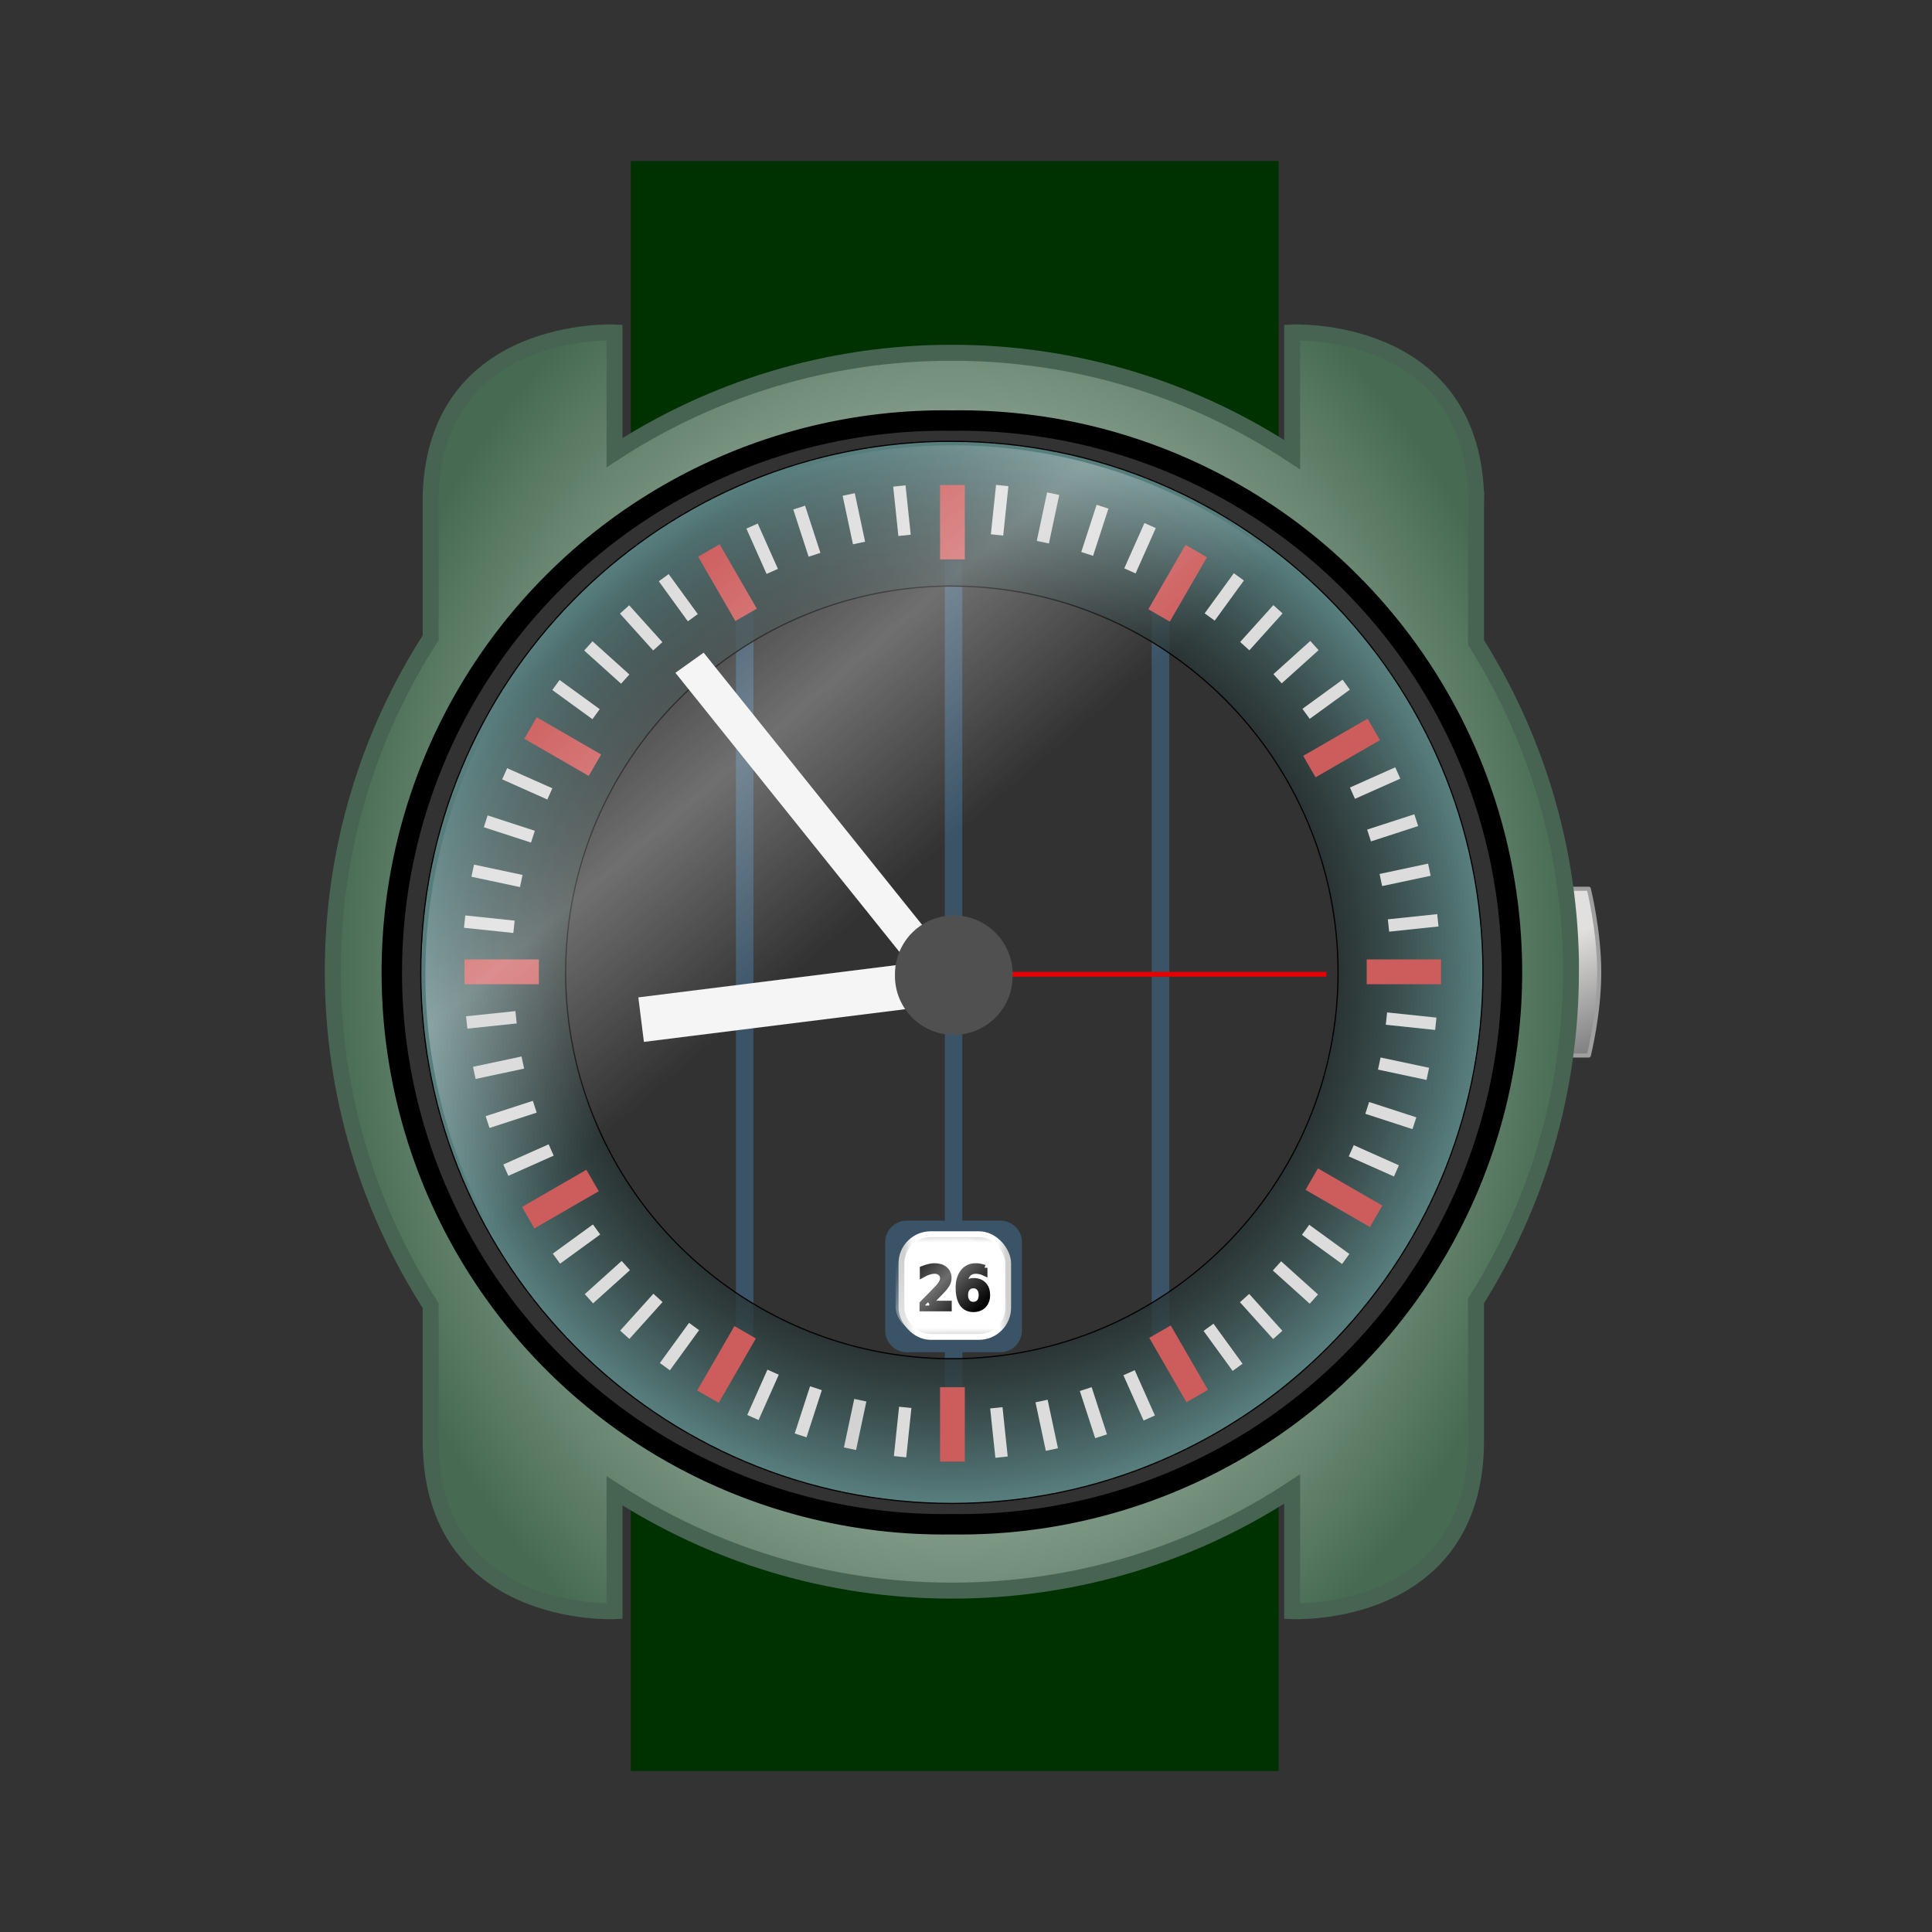 <svg:svg xmlns:dc="http://purl.org/dc/elements/1.1/" xmlns:ns1="http://sodipodi.sourceforge.net/DTD/sodipodi-0.dtd" xmlns:ns2="http://www.inkscape.org/namespaces/inkscape" xmlns:ns3="http://www.w3.org/1999/xlink" xmlns:ns5="http://web.resource.org/cc/" xmlns:rdf="http://www.w3.org/1999/02/22-rdf-syntax-ns#" xmlns:svg="http://www.w3.org/2000/svg" height="331.2" id="svg2" version="1.0" viewBox="-15.091 -15.6 331.2 331.2" width="331.2" ns1:docbase="/home/thp" ns1:docname="ocal_stellaris_analog-wristwatch_20061105_NEW.svg" ns1:version="0.32" ns2:version="0.44.1">
  <svg:rect x="-15.091" y="-15.6" width="331.2" height="331.2" fill="#333333" stroke="none"/>
  <svg:defs id="defs4">
    <svg:linearGradient id="linearGradient8949">
      <svg:stop id="stop8951" offset="0" style="stop-color:#ffffff;stop-opacity:0" />
      <svg:stop id="stop8957" offset=".5" style="stop-color:#ffffff;stop-opacity:.652" />
      <svg:stop id="stop8953" offset="1" style="stop-color:#ffffff;stop-opacity:0" />
    </svg:linearGradient>
    <svg:linearGradient id="linearGradient3351">
      <svg:stop id="stop3353" offset="0" style="stop-color:#cfcfcf" />
      <svg:stop id="stop3359" offset=".083" style="stop-color:#ffffff" />
      <svg:stop id="stop3361" offset=".914" style="stop-color:#ffffff" />
      <svg:stop id="stop3355" offset="1" style="stop-color:#cfcfcf" />
    </svg:linearGradient>
    <svg:linearGradient gradientUnits="userSpaceOnUse" id="linearGradient3578" x1="65.418" x2="108.99" y1="204.21" y2="255.39" ns2:collect="always" ns3:href="#linearGradient8949" />
    <svg:linearGradient gradientTransform="matrix(.852 0 0 .852 56.834 59.452)" gradientUnits="userSpaceOnUse" id="linearGradient3585" x1="113.88" x2="126.88" y1="315.06" y2="328.06" ns2:collect="always" ns3:href="#linearGradient8949" />
    <svg:linearGradient gradientTransform="translate(40.837 12.266)" gradientUnits="userSpaceOnUse" id="linearGradient3588" x1="122.3" x2="122.22" y1="313.07" y2="330.68" ns2:collect="always" ns3:href="#linearGradient3351" />
    <svg:linearGradient gradientTransform="translate(40.828 11.903)" gradientUnits="userSpaceOnUse" id="linearGradient3683" x1="122.3" x2="122.22" y1="313.07" y2="330.68" ns2:collect="always" ns3:href="#linearGradient3351" />
    <svg:linearGradient gradientTransform="translate(40.828 11.903)" gradientUnits="userSpaceOnUse" id="linearGradient3685" x1="112.55" x2="129.99" y1="322.63" y2="322.36" ns2:collect="always" ns3:href="#linearGradient3351" />
    <svg:radialGradient cx="120.8" cy="268.09" gradientTransform="matrix(1 0 0 1 40.586 12.025)" gradientUnits="userSpaceOnUse" id="radialGradient3697" r="91.145" ns2:collect="always">
      <svg:stop id="stop7191" offset="0" style="stop-color:#adc6c6;stop-opacity:.529" />
      <svg:stop id="stop7199" offset=".707" style="stop-color:#252f2f;stop-opacity:.765" />
      <svg:stop id="stop7193" offset="1" style="stop-color:#597f7f" />
    </svg:radialGradient>
    <svg:radialGradient cx="311.18" cy="378.81" gradientTransform="matrix(-.009 -.912 .707 -.007 -103.74 566.48)" gradientUnits="userSpaceOnUse" id="radialGradient3706" r="151.1" ns2:collect="always">
      <svg:stop id="stop7050" offset="0" style="stop-color:white" />
      <svg:stop id="stop7052" offset="1" style="stop-color:#476b52" />
    </svg:radialGradient>
    <svg:linearGradient gradientTransform="matrix(.713 0 0 .523 -61.607 85.21)" gradientUnits="userSpaceOnUse" id="linearGradient3709" x1="475.84" x2="441.65" y1="428.84" y2="372.7" ns2:collect="always">
      <svg:stop id="stop7058" offset="0" style="stop-color:#2c2b2c" />
      <svg:stop id="stop7060" offset="1" style="stop-color:#e1e0df" />
    </svg:linearGradient>
    <svg:linearGradient gradientTransform="translate(8.586 12)" gradientUnits="userSpaceOnUse" id="linearGradient3712" x1="542.69" x2="156.69" y1="-171.75" y2="-65.749" ns2:collect="always">
      <svg:stop id="stop18586" offset="0" style="stop-color:#002600" />
      <svg:stop id="stop18588" offset="1" style="stop-color:#003100" />
    </svg:linearGradient>
  </svg:defs>
  <ns1:namedview bordercolor="#666666" borderopacity="1.0" height="300px" id="base" pagecolor="#ffffff" showguides="true" width="300px" ns2:current-layer="layer4" ns2:cx="157.60933" ns2:cy="92.098669" ns2:document-units="px" ns2:guide-bbox="true" ns2:pageopacity="0.0" ns2:pageshadow="2" ns2:window-height="889" ns2:window-width="1278" ns2:window-x="0" ns2:window-y="25" ns2:zoom="9.5352281" />
  <svg:g id="layer4" transform="translate(-13.298 -129)" ns2:groupmode="layer" ns2:label="Zeiger">
    <svg:path d="m106.34 141v276h111.06v-276h-111.06z" id="rect4218" style="color:black;fill:url(#linearGradient3712)" ns2:export-filename="/home/fzap/analoguhr.png" ns2:export-xdpi="98.614708" ns2:export-ydpi="98.614708" />
    <svg:path d="m270.57 265.76s1.79 7.17 1.79 14.34-1.79 14.24-1.79 14.24l-62.44 0.09v-28.67h62.44z" id="rect6513" style="stroke-linejoin:round;color:black;stroke:#9f9f9f;stroke-linecap:round;stroke-width:0.7;fill:url(#linearGradient3709)" ns1:nodetypes="czcccc" ns2:export-filename="/home/fzap/analoguhr.png" ns2:export-xdpi="98.614708" ns2:export-ydpi="98.614708" />
    <svg:path d="m267.51 277.92c-0.38-19.96-6.32-38.57-16.27-54.38v-23.85c0-0.52 0.05-1.03 0.04-1.54v-0.04-0.04c-0.01-0.02-0.04-0.07-0.04-0.09v-0.04c-1.19-29-31.52-27.54-31.52-27.54v20.94c-16.74-11.04-36.78-17.47-58.32-17.47-21.33 0-41.2 6.28-57.85 17.13v-20.6s-30.328-1.46-31.511 27.54c-0.024 0.57 0 1.15 0 1.75v23.04c-10.617 16.52-16.785 36.16-16.785 57.25 0 21.07 6.179 40.73 16.785 57.25v23.08c0 30.82 31.511 29.29 31.511 29.29v-20.64c16.65 10.84 36.52 17.12 57.85 17.12 21.54 0 41.58-6.38 58.32-17.42v20.94s31.52 1.53 31.52-29.29v-23.9c10.29-16.35 16.27-35.7 16.27-56.43 0-0.69 0.01-1.37 0-2.06z" id="path4220" style="color:black;stroke:#476452;stroke-width:2.74;fill:url(#radialGradient3706)" ns2:export-filename="/home/fzap/analoguhr.png" ns2:export-xdpi="98.614708" ns2:export-ydpi="98.614708" />
    <svg:path d="m210.16 412.22a18.117 18.117 0 1 1 -36.23 0 18.117 18.117 0 1 1 36.23 0z" id="path4030" style="color:black;stroke:black;stroke-width:.671;fill:#fff8dc" transform="matrix(0 4.994 -4.994 0 2220.1 -679.01)" ns1:cx="192.04404" ns1:cy="412.21539" ns1:rx="18.117361" ns1:ry="18.117361" ns1:type="arc" ns2:export-filename="/home/fzap/analoguhr.png" ns2:export-xdpi="98.614708" ns2:export-ydpi="98.614708" />
    <svg:path d="m210.16 412.22a18.117 18.117 0 1 1 -36.23 0 18.117 18.117 0 1 1 36.23 0z" id="path4214" style="color:black;stroke:black;stroke-width:.671;fill:#323232" transform="matrix(0 5.222 -5.222 0 2314 -722.76)" ns1:cx="192.04404" ns1:cy="412.21539" ns1:rx="18.117361" ns1:ry="18.117361" ns1:type="arc" ns2:export-filename="/home/fzap/analoguhr.png" ns2:export-xdpi="98.614708" ns2:export-ydpi="98.614708" />
    <svg:g id="g6590" style="opacity:.501;fill:#4682b4" transform="matrix(.742 0 0 .742 -67.146 3.609)" ns2:export-filename="/home/fzap/analoguhr.png" ns2:export-xdpi="98.614708" ns2:export-ydpi="98.614708">
      <svg:path d="m306.37 277.47v152.5h-8.78c-2.77 0-5 2.23-5 5v20.41c0 2.76 2.23 5 5 5h8.78v9.21h4.03v-9.21h8.78c2.77 0 5-2.23 5-5v-20.41c0-2.77-2.23-5-5-5h-8.78v-152.5h-4.03z" id="rect6570" style="opacity:.81;color:black;fill:#4682b4" ns2:export-filename="/home/thp/inkscape/daddel/analoguhr_zwischenstand.png" ns2:export-xdpi="90" ns2:export-ydpi="90" />
      <svg:rect height="170.14" id="rect6568" style="opacity:.81;color:black;fill:#4682b4" width="4.051" x="258.1" y="286.73" ns2:export-filename="/home/thp/inkscape/daddel/analoguhr_zwischenstand.png" ns2:export-xdpi="90" ns2:export-ydpi="90" />
      <svg:rect height="170.14" id="rect6572" style="opacity:.81;color:black;fill:#4682b4" width="4.051" x="354.17" y="286.73" ns2:export-filename="/home/thp/inkscape/daddel/analoguhr_zwischenstand.png" ns2:export-xdpi="90" ns2:export-ydpi="90" />
    </svg:g>
    <svg:path d="m159.63 189.06c-49.45 0.94-89.292 41.38-89.292 91.05 0 50.25 40.792 91.02 91.042 91.02 50.26 0 91.05-40.77 91.05-91.02 0-50.26-40.79-91.05-91.05-91.05-0.59 0-1.17-0.01-1.75 0zm0.91 24.81h0.84c36.56 0 66.21 29.68 66.21 66.24 0 36.55-29.65 66.21-66.21 66.21-36.55 0-66.207-29.66-66.207-66.21 0-36.27 29.207-65.78 65.367-66.24z" id="path5098" style="color:black;stroke:black;stroke-width:.201;fill:url(#radialGradient3697)" ns2:export-filename="/home/fzap/analoguhr.png" ns2:export-xdpi="98.614708" ns2:export-ydpi="98.614708" />
    <svg:g id="g2795" transform="matrix(0 .85 -.85 0 593.91 7.87)" ns2:export-filename="/home/fzap/analoguhr.png" ns2:export-xdpi="98.614708" ns2:export-ydpi="98.614708">
      <svg:rect height="15" id="rect1918" style="color:black;fill:#cd5c5c" width="5" x="317.65" y="410.19" />
      <svg:rect height="15" id="rect2793" style="color:black;fill:#cd5c5c" width="5" x="317.65" y="592.15" />
    </svg:g>
    <svg:g id="g2799" transform="matrix(-.425 .736 -.736 -.425 672.08 260.61)" ns2:export-filename="/home/fzap/analoguhr.png" ns2:export-xdpi="98.614708" ns2:export-ydpi="98.614708">
      <svg:rect height="15" id="rect2801" style="color:black;fill:#cd5c5c" width="5" x="317.65" y="410.19" />
      <svg:rect height="15" id="rect2803" style="color:black;fill:#cd5c5c" width="5" x="317.65" y="592.15" />
    </svg:g>
    <svg:g id="g2805" transform="matrix(-.736 .425 -.425 -.736 613.4 518.56)" ns2:export-filename="/home/fzap/analoguhr.png" ns2:export-xdpi="98.614708" ns2:export-ydpi="98.614708">
      <svg:rect height="15" id="rect2807" style="color:black;fill:#cd5c5c" width="5" x="317.65" y="410.19" />
      <svg:rect height="15" id="rect2809" style="color:black;fill:#cd5c5c" width="5" x="317.65" y="592.15" />
    </svg:g>
    <svg:rect height="17.603" id="rect6549" rx="5" ry="5" style="color:black;stroke:url(#linearGradient3685);fill:url(#linearGradient3683)" width="18.293" x="152.74" y="324.98" ns2:export-filename="/home/thp/inkscape/daddel/analoguhr.png" ns2:export-xdpi="90" ns2:export-ydpi="90" />
    <svg:g id="g2811" transform="matrix(-.85 1.7167e-7 -1.7167e-7 -.85 433.61 712.62)" ns2:export-filename="/home/fzap/analoguhr.png" ns2:export-xdpi="98.614708" ns2:export-ydpi="98.614708">
      <svg:rect height="15" id="rect2813" style="color:black;fill:#cd5c5c" width="5" x="317.65" y="410.19" />
      <svg:rect height="15" id="rect2815" style="color:black;fill:#cd5c5c" width="5" x="317.65" y="592.15" />
    </svg:g>
    <svg:g id="g2817" transform="matrix(-.736 -.425 .425 -.736 180.87 790.79)" ns2:export-filename="/home/fzap/analoguhr.png" ns2:export-xdpi="98.614708" ns2:export-ydpi="98.614708">
      <svg:rect height="15" id="rect2819" style="color:black;fill:#cd5c5c" width="5" x="317.65" y="410.19" />
      <svg:rect height="15" id="rect2821" style="color:black;fill:#cd5c5c" width="5" x="317.65" y="592.15" />
    </svg:g>
    <svg:g id="g2823" transform="matrix(-.425 -.736 .736 -.425 -77.085 732.11)" ns2:export-filename="/home/fzap/analoguhr.png" ns2:export-xdpi="98.614708" ns2:export-ydpi="98.614708">
      <svg:rect height="15" id="rect2825" style="color:black;fill:#cd5c5c" width="5" x="317.65" y="410.19" />
      <svg:rect height="15" id="rect2827" style="color:black;fill:#cd5c5c" width="5" x="317.65" y="592.15" />
    </svg:g>
    <svg:g id="g2847" style="fill:#dcdcdc" transform="matrix(-.089 .846 -.846 -.089 619.89 55.638)" ns2:export-filename="/home/fzap/analoguhr.png" ns2:export-xdpi="98.614708" ns2:export-ydpi="98.614708">
      <svg:rect height="10" id="rect2849" style="color:black;fill:#dcdcdc" width="2.5" x="317.65" y="410.36" />
      <svg:rect height="10" id="rect2851" style="color:black;fill:#dcdcdc" width="2.5" x="317.65" y="597.15" />
    </svg:g>
    <svg:g id="g2853" style="fill:#dcdcdc" transform="matrix(-.177 .832 -.832 -.177 640.84 104.8)" ns2:export-filename="/home/fzap/analoguhr.png" ns2:export-xdpi="98.614708" ns2:export-ydpi="98.614708">
      <svg:rect height="10" id="rect2855" style="color:black;fill:#dcdcdc" width="2.5" x="317.65" y="410.36" />
      <svg:rect height="10" id="rect2857" style="color:black;fill:#dcdcdc" width="2.5" x="317.65" y="597.15" />
    </svg:g>
    <svg:g id="g2859" style="fill:#dcdcdc" transform="matrix(-.263 .809 -.809 -.263 656.53 155.89)" ns2:export-filename="/home/fzap/analoguhr.png" ns2:export-xdpi="98.614708" ns2:export-ydpi="98.614708">
      <svg:rect height="10" id="rect2861" style="color:black;fill:#dcdcdc" width="2.5" x="317.65" y="410.36" />
      <svg:rect height="10" id="rect2863" style="color:black;fill:#dcdcdc" width="2.5" x="317.65" y="597.15" />
    </svg:g>
    <svg:g id="g2865" style="fill:black" transform="matrix(-.346 .777 -.777 -.346 666.8 208.33)" ns2:export-filename="/home/fzap/analoguhr.png" ns2:export-xdpi="98.614708" ns2:export-ydpi="98.614708">
      <svg:rect height="10" id="rect2867" style="color:black;fill:black" width="2.5" x="317.65" y="410.36" />
      <svg:rect height="10" id="rect2869" style="color:black;fill:black" width="2.5" x="317.65" y="597.15" />
    </svg:g>
    <svg:g id="g2871" style="fill:#dcdcdc" transform="matrix(-.346 .777 -.777 -.346 666.8 208.33)" ns2:export-filename="/home/fzap/analoguhr.png" ns2:export-xdpi="98.614708" ns2:export-ydpi="98.614708">
      <svg:rect height="10" id="rect2873" style="color:black;fill:#dcdcdc" width="2.5" x="317.65" y="410.36" />
      <svg:rect height="10" id="rect2875" style="color:black;fill:#dcdcdc" width="2.5" x="317.65" y="597.15" />
    </svg:g>
    <svg:g id="g2883" style="fill:#dcdcdc" transform="matrix(-.5 .688 -.688 -.5 670.68 315)" ns2:export-filename="/home/fzap/analoguhr.png" ns2:export-xdpi="98.614708" ns2:export-ydpi="98.614708">
      <svg:rect height="10" id="rect2885" style="color:black;fill:#dcdcdc" width="2.5" x="317.65" y="410.36" />
      <svg:rect height="10" id="rect2887" style="color:black;fill:#dcdcdc" width="2.5" x="317.65" y="597.15" />
    </svg:g>
    <svg:g id="g2889" style="fill:#dcdcdc" transform="matrix(-.569 .632 -.632 -.569 664.24 368.05)" ns2:export-filename="/home/fzap/analoguhr.png" ns2:export-xdpi="98.614708" ns2:export-ydpi="98.614708">
      <svg:rect height="10" id="rect2891" style="color:black;fill:#dcdcdc" width="2.5" x="317.65" y="410.36" />
      <svg:rect height="10" id="rect2893" style="color:black;fill:#dcdcdc" width="2.5" x="317.65" y="597.15" />
    </svg:g>
    <svg:g id="g2895" style="fill:#dcdcdc" transform="matrix(-.632 .569 -.569 -.632 652.29 420.14)" ns2:export-filename="/home/fzap/analoguhr.png" ns2:export-xdpi="98.614708" ns2:export-ydpi="98.614708">
      <svg:rect height="10" id="rect2897" style="color:black;fill:#dcdcdc" width="2.5" x="317.65" y="410.36" />
      <svg:rect height="10" id="rect2899" style="color:black;fill:#dcdcdc" width="2.5" x="317.65" y="597.15" />
    </svg:g>
    <svg:g id="g2901" style="fill:black" transform="matrix(-.688 .5 -.5 -.688 634.96 470.69)" ns2:export-filename="/home/fzap/analoguhr.png" ns2:export-xdpi="98.614708" ns2:export-ydpi="98.614708">
      <svg:rect height="10" id="rect2903" style="color:black;fill:black" width="2.5" x="317.65" y="410.36" />
      <svg:rect height="10" id="rect2905" style="color:black;fill:black" width="2.5" x="317.65" y="597.15" />
    </svg:g>
    <svg:g id="g2907" style="fill:#dcdcdc" transform="matrix(-.688 .5 -.5 -.688 634.96 470.69)" ns2:export-filename="/home/fzap/analoguhr.png" ns2:export-xdpi="98.614708" ns2:export-ydpi="98.614708">
      <svg:rect height="10" id="rect2909" style="color:black;fill:#dcdcdc" width="2.5" x="317.65" y="410.36" />
      <svg:rect height="10" id="rect2911" style="color:black;fill:#dcdcdc" width="2.5" x="317.65" y="597.15" />
    </svg:g>
    <svg:g id="g2919" style="fill:#dcdcdc" transform="matrix(-.777 .346 -.346 -.777 584.99 565)" ns2:export-filename="/home/fzap/analoguhr.png" ns2:export-xdpi="98.614708" ns2:export-ydpi="98.614708">
      <svg:rect height="10" id="rect2921" style="color:black;fill:#dcdcdc" width="2.5" x="317.65" y="410.36" />
      <svg:rect height="10" id="rect2923" style="color:black;fill:#dcdcdc" width="2.5" x="317.65" y="597.15" />
    </svg:g>
    <svg:g id="g2925" style="fill:#dcdcdc" transform="matrix(-.809 .263 -.263 -.809 552.88 607.73)" ns2:export-filename="/home/fzap/analoguhr.png" ns2:export-xdpi="98.614708" ns2:export-ydpi="98.614708">
      <svg:rect height="10" id="rect2927" style="color:black;fill:#dcdcdc" width="2.5" x="317.65" y="410.36" />
      <svg:rect height="10" id="rect2929" style="color:black;fill:#dcdcdc" width="2.5" x="317.65" y="597.15" />
    </svg:g>
    <svg:g id="g2931" style="fill:#dcdcdc" transform="matrix(-.832 .177 -.177 -.832 516.49 646.87)" ns2:export-filename="/home/fzap/analoguhr.png" ns2:export-xdpi="98.614708" ns2:export-ydpi="98.614708">
      <svg:rect height="10" id="rect2933" style="color:black;fill:#dcdcdc" width="2.5" x="317.65" y="410.36" />
      <svg:rect height="10" id="rect2935" style="color:black;fill:#dcdcdc" width="2.5" x="317.65" y="597.15" />
    </svg:g>
    <svg:g id="g2937" style="fill:#dcdcdc" transform="matrix(-.846 .089 -.089 -.846 476.21 681.98)" ns2:export-filename="/home/fzap/analoguhr.png" ns2:export-xdpi="98.614708" ns2:export-ydpi="98.614708">
      <svg:rect height="10" id="rect2939" style="color:black;fill:#dcdcdc" width="2.5" x="317.65" y="410.36" />
      <svg:rect height="10" id="rect2941" style="color:black;fill:#dcdcdc" width="2.5" x="317.65" y="597.15" />
    </svg:g>
    <svg:g id="g2949" style="fill:#dcdcdc" transform="matrix(-.846 -.089 .089 -.846 385.77 738.67)" ns2:export-filename="/home/fzap/analoguhr.png" ns2:export-xdpi="98.614708" ns2:export-ydpi="98.614708">
      <svg:rect height="10" id="rect2951" style="color:black;fill:#dcdcdc" width="2.5" x="317.65" y="410.36" />
      <svg:rect height="10" id="rect2953" style="color:black;fill:#dcdcdc" width="2.5" x="317.65" y="597.15" />
    </svg:g>
    <svg:g id="g2955" style="fill:#d3d3d3" transform="matrix(-.832 -.177 .177 -.832 336.61 759.62)" ns2:export-filename="/home/fzap/analoguhr.png" ns2:export-xdpi="98.614708" ns2:export-ydpi="98.614708">
      <svg:rect height="10" id="rect2957" style="color:black;fill:#d3d3d3" width="2.5" x="317.65" y="410.36" />
      <svg:rect height="10" id="rect2959" style="color:black;fill:#d3d3d3" width="2.5" x="317.65" y="597.15" />
    </svg:g>
    <svg:g id="g2961" style="fill:#dcdcdc" transform="matrix(-.809 -.263 .263 -.809 285.52 775.32)" ns2:export-filename="/home/fzap/analoguhr.png" ns2:export-xdpi="98.614708" ns2:export-ydpi="98.614708">
      <svg:rect height="10" id="rect2963" style="color:black;fill:#dcdcdc" width="2.5" x="317.65" y="410.36" />
      <svg:rect height="10" id="rect2965" style="color:black;fill:#dcdcdc" width="2.5" x="317.65" y="597.15" />
    </svg:g>
    <svg:g id="g2967" style="fill:#dcdcdc" transform="matrix(-.777 -.346 .346 -.777 233.08 785.59)" ns2:export-filename="/home/fzap/analoguhr.png" ns2:export-xdpi="98.614708" ns2:export-ydpi="98.614708">
      <svg:rect height="10" id="rect2969" style="color:black;fill:#dcdcdc" width="2.5" x="317.65" y="410.36" />
      <svg:rect height="10" id="rect2971" style="color:black;fill:#dcdcdc" width="2.5" x="317.65" y="597.15" />
    </svg:g>
    <svg:g id="g2979" style="fill:#dcdcdc" transform="matrix(-.688 -.5 .5 -.688 126.41 789.46)" ns2:export-filename="/home/fzap/analoguhr.png" ns2:export-xdpi="98.614708" ns2:export-ydpi="98.614708">
      <svg:rect height="10" id="rect2981" style="color:black;fill:#dcdcdc" width="2.5" x="317.65" y="410.36" />
      <svg:rect height="10" id="rect2983" style="color:black;fill:#dcdcdc" width="2.5" x="317.65" y="597.15" />
    </svg:g>
    <svg:g id="g2985" style="fill:#dcdcdc" transform="matrix(-.632 -.569 .569 -.632 73.361 783.02)" ns2:export-filename="/home/fzap/analoguhr.png" ns2:export-xdpi="98.614708" ns2:export-ydpi="98.614708">
      <svg:rect height="10" id="rect2987" style="color:black;fill:#dcdcdc" width="2.5" x="317.65" y="410.36" />
      <svg:rect height="10" id="rect2989" style="color:black;fill:#dcdcdc" width="2.5" x="317.65" y="597.15" />
    </svg:g>
    <svg:g id="g2991" style="fill:#dcdcdc" transform="matrix(-.569 -.632 .632 -.569 21.272 771.08)" ns2:export-filename="/home/fzap/analoguhr.png" ns2:export-xdpi="98.614708" ns2:export-ydpi="98.614708">
      <svg:rect height="10" id="rect2993" style="color:black;fill:#dcdcdc" width="2.5" x="317.65" y="410.36" />
      <svg:rect height="10" id="rect2995" style="color:black;fill:#dcdcdc" width="2.5" x="317.65" y="597.15" />
    </svg:g>
    <svg:g id="g2997" style="fill:#dcdcdc" transform="matrix(-.5 -.688 .688 -.5 -29.282 753.75)" ns2:export-filename="/home/fzap/analoguhr.png" ns2:export-xdpi="98.614708" ns2:export-ydpi="98.614708">
      <svg:rect height="10" id="rect2999" style="color:black;fill:#dcdcdc" width="2.5" x="317.65" y="410.36" />
      <svg:rect height="10" id="rect3001" style="color:black;fill:#dcdcdc" width="2.5" x="317.65" y="597.15" />
    </svg:g>
    <svg:g id="g3009" style="fill:#dcdcdc" transform="matrix(-.346 -.777 .777 -.346 -123.59 703.77)" ns2:export-filename="/home/fzap/analoguhr.png" ns2:export-xdpi="98.614708" ns2:export-ydpi="98.614708">
      <svg:rect height="10" id="rect3011" style="color:black;fill:#dcdcdc" width="2.5" x="317.65" y="410.36" />
      <svg:rect height="10" id="rect3013" style="color:black;fill:#dcdcdc" width="2.5" x="317.65" y="597.15" />
    </svg:g>
    <svg:g id="g3015" style="fill:#dcdcdc" transform="matrix(-.263 -.809 .809 -.263 -166.32 671.67)" ns2:export-filename="/home/fzap/analoguhr.png" ns2:export-xdpi="98.614708" ns2:export-ydpi="98.614708">
      <svg:rect height="10" id="rect3017" style="color:black;fill:#dcdcdc" width="2.5" x="317.65" y="410.36" />
      <svg:rect height="10" id="rect3019" style="color:black;fill:#dcdcdc" width="2.5" x="317.65" y="597.15" />
    </svg:g>
    <svg:path d="m211 268a89.75 89.75 0 1 1 -179.5 0 89.75 89.75 0 1 1 179.5 0z" id="path8963" style="opacity:.461;fill-rule:evenodd;color:black;fill:url(#linearGradient3578)" transform="matrix(1.007 0 0 1.011 39.403 9.531)" ns1:cx="121.25" ns1:cy="268" ns1:rx="89.75" ns1:ry="89.75" ns1:type="arc" ns2:export-filename="/home/fzap/analoguhr.png" ns2:export-xdpi="98.614708" ns2:export-ydpi="98.614708" />
    <svg:g id="g3021" style="fill:#dcdcdc" transform="matrix(-.177 -.832 .832 -.177 -205.46 635.28)" ns2:export-filename="/home/fzap/analoguhr.png" ns2:export-xdpi="98.614708" ns2:export-ydpi="98.614708">
      <svg:rect height="10" id="rect3023" style="color:black;fill:#dcdcdc" width="2.5" x="317.65" y="410.36" />
      <svg:rect height="10" id="rect3025" style="color:black;fill:#dcdcdc" width="2.5" x="317.65" y="597.15" />
    </svg:g>
    <svg:g id="g3027" style="fill:#dcdcdc" transform="matrix(-.089 -.846 .846 -.089 -240.57 594.99)" ns2:export-filename="/home/fzap/analoguhr.png" ns2:export-xdpi="98.614708" ns2:export-ydpi="98.614708">
      <svg:rect height="10" id="rect3029" style="color:black;fill:#dcdcdc" width="2.5" x="317.65" y="410.36" />
      <svg:rect height="10" id="rect3031" style="color:black;fill:#dcdcdc" width="2.5" x="317.65" y="597.15" />
    </svg:g>
    <svg:rect height=".84" id="rect6704" style="color:black;fill:#e40202" width="65.123" x="160.46" y="280" ns2:export-filename="/home/fzap/analoguhr.png" ns2:export-xdpi="98.614708" ns2:export-ydpi="98.614708" />
    <svg:rect height="7.69" id="rect6539" style="color:black;fill:#f5f5f5" transform="rotate(172.87)" width="54.314" x="-125.82" y="-303.23" ns2:export-filename="/home/fzap/analoguhr.png" ns2:export-xdpi="98.614708" ns2:export-ydpi="98.614708" />
    <svg:rect height="5.945" id="rect6543" style="color:black;fill:#f5f5f5" transform="matrix(-.626 -.78 .814 -.581 0 0)" width="72.861" x="-325.63" y="-54.351" ns2:export-filename="/home/fzap/analoguhr.png" ns2:export-xdpi="98.614708" ns2:export-ydpi="98.614708" />
    <svg:path d="m155.31 269.89a18.307 18.307 0 1 1 -36.61 0 18.307 18.307 0 1 1 36.61 0z" id="path6773" style="color:black;fill:#505050" transform="matrix(.551 0 0 .551 86.227 131.86)" ns1:cx="137.00563" ns1:cy="269.89465" ns1:rx="18.306787" ns1:ry="18.306787" ns1:type="arc" ns2:export-filename="/home/fzap/analoguhr.png" ns2:export-xdpi="98.614708" ns2:export-ydpi="98.614708" />
    <svg:path d="m157.5 336.88h3.36v0.82h-4.52v-0.82c0.37-0.37 0.87-0.88 1.5-1.52s1.03-1.05 1.19-1.23c0.31-0.35 0.52-0.64 0.64-0.88 0.13-0.24 0.19-0.48 0.19-0.71 0-0.38-0.14-0.69-0.4-0.92-0.27-0.24-0.61-0.36-1.04-0.36-0.3 0-0.62 0.05-0.96 0.16-0.33 0.1-0.69 0.26-1.07 0.47v-0.97c0.39-0.16 0.75-0.27 1.09-0.35s0.64-0.12 0.92-0.12c0.74 0 1.33 0.18 1.77 0.55s0.66 0.86 0.66 1.48c0 0.29-0.06 0.57-0.17 0.83s-0.31 0.57-0.6 0.93c-0.08 0.09-0.33 0.36-0.75 0.8-0.43 0.44-1.03 1.05-1.81 1.84m7.57-3.13c-0.43 0-0.78 0.15-1.03 0.45-0.25 0.29-0.38 0.7-0.38 1.21s0.13 0.92 0.38 1.22c0.25 0.29 0.6 0.44 1.03 0.44s0.77-0.15 1.03-0.44c0.25-0.3 0.38-0.71 0.38-1.22s-0.13-0.92-0.38-1.21c-0.26-0.3-0.6-0.45-1.03-0.45m1.91-3.02v0.88c-0.24-0.11-0.48-0.2-0.73-0.26s-0.49-0.09-0.73-0.09c-0.64 0-1.12 0.21-1.46 0.64-0.33 0.43-0.53 1.08-0.57 1.95 0.18-0.28 0.42-0.49 0.7-0.64 0.29-0.15 0.6-0.22 0.94-0.22 0.71 0 1.28 0.22 1.69 0.65 0.42 0.43 0.62 1.02 0.62 1.77 0 0.73-0.21 1.32-0.64 1.76-0.44 0.44-1.01 0.66-1.73 0.66-0.82 0-1.45-0.31-1.89-0.94-0.43-0.63-0.65-1.55-0.65-2.75 0-1.12 0.27-2.02 0.8-2.69s1.25-1 2.15-1c0.24 0 0.49 0.02 0.73 0.07 0.25 0.05 0.51 0.12 0.77 0.21m-3.87 3.89c0.23 0 0.42 0.2 0.42 0.46 0 0.25-0.19 0.46-0.42 0.46-0.22 0-0.41-0.21-0.41-0.46 0-0.26 0.19-0.46 0.41-0.46z" id="twenty6" style="stroke:black;stroke-width:1px;fill:url(#linearGradient3588)" />
    <svg:rect height="16.297" id="rect8074" rx="4.496" ry="4.496" style="opacity:.657;fill-rule:evenodd;fill:url(#linearGradient3585)" width="16.297" x="151.74" y="325.63" ns2:export-filename="/home/fzap/analoguhr.png" ns2:export-xdpi="98.614708" ns2:export-ydpi="98.614708" />
  </svg:g>
</svg:svg>
